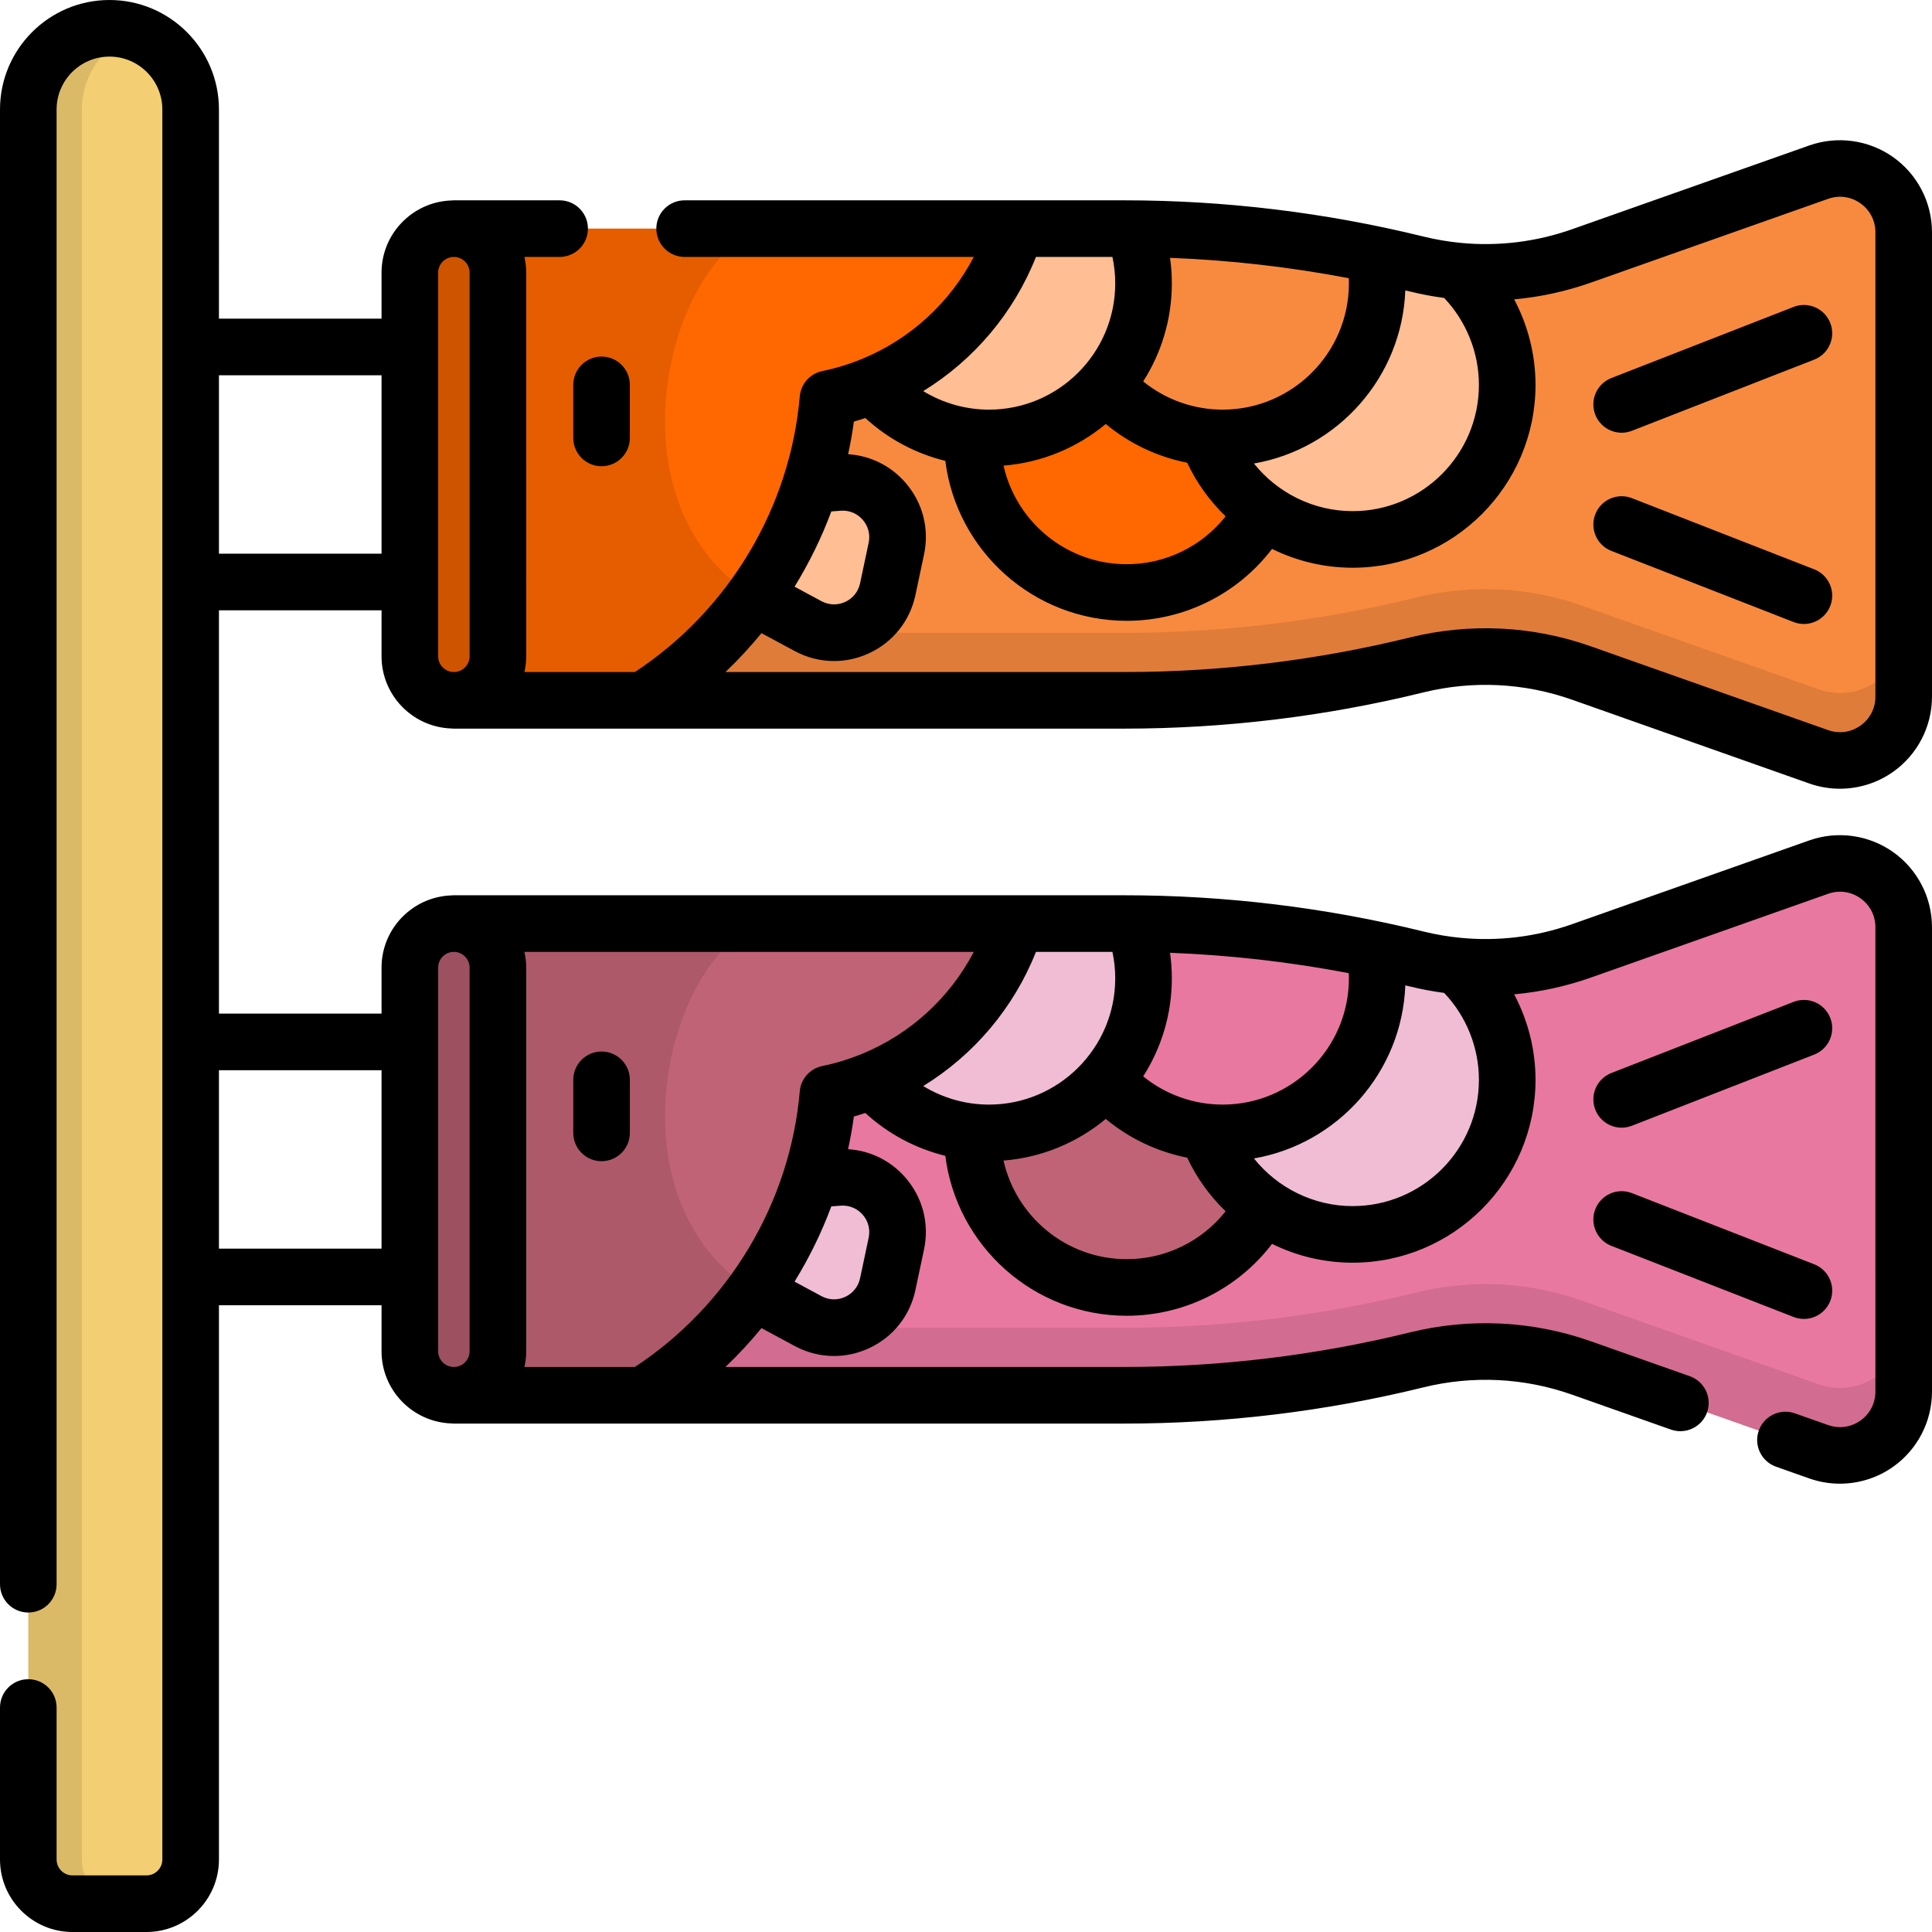 <?xml version="1.0" encoding="iso-8859-1"?>
<!-- Generator: Adobe Illustrator 19.0.0, SVG Export Plug-In . SVG Version: 6.00 Build 0)  -->
<svg version="1.1" id="Capa_1" xmlns="http://www.w3.org/2000/svg" xmlns:xlink="http://www.w3.org/1999/xlink" x="0px" y="0px"
	 viewBox="0 0 512 512" style="enable-background:new 0 0 512 512;" xml:space="preserve">
<path style="fill:#E978A0;" d="M481.978,384.731l-62.845-22.196c-14.043-4.96-29.23-5.708-43.693-2.154l0,0
	c-25.357,6.232-51.373,9.382-77.485,9.382H120.281c-6.444,0-11.667-5.224-11.667-11.667V256.425c0-6.444,5.224-11.667,11.667-11.667
	h177.674c26.112,0,52.128,3.15,77.485,9.382l0,0c14.463,3.555,29.649,2.806,43.693-2.154l62.845-22.196
	c10.993-3.883,22.522,4.272,22.522,15.931V368.8C504.5,380.459,492.971,388.614,481.978,384.731z"/>
<circle style="fill:#C06376;" cx="298.59" cy="300.23" r="40.965"/>
<path style="fill:#F0BDD5;" d="M386.146,255.973c-3.593-0.356-7.171-0.964-10.705-1.832c-10.526-2.587-21.169-4.611-31.882-6.131
	c-15.251,5.963-26.059,20.792-26.059,38.156c0,22.624,18.34,40.965,40.965,40.965c22.624,0,40.965-18.341,40.965-40.965
	C399.429,274.214,394.309,263.461,386.146,255.973z"/>
<path style="fill:#E978A0;" d="M364.249,251.62c-21.796-4.547-44.008-6.862-66.293-6.862h-12.262
	c-1.709,4.51-2.652,9.397-2.652,14.506c0,22.624,18.341,40.965,40.965,40.965s40.965-18.341,40.965-40.965
	C364.972,256.65,364.716,254.098,364.249,251.62z"/>
<g>
	<path style="fill:#F0BDD5;" d="M300.413,244.795c-0.82-0.006-1.638-0.037-2.458-0.037h-74.184
		c-1.709,4.51-2.652,9.397-2.652,14.506c0,22.624,18.341,40.965,40.965,40.965s40.965-18.341,40.965-40.965
		C303.05,254.169,302.113,249.295,300.413,244.795z"/>
	<path style="fill:#F0BDD5;" d="M214.142,350.093l-15.982-8.612l5.946-28.052l18.101-1.388c9.675-0.742,17.349,8.021,15.337,17.513
		l-2.279,10.754C233.252,349.8,222.684,354.696,214.142,350.093z"/>
</g>
<path style="fill:#C06376;" d="M120.281,244.758c-6.444,0-11.667,5.224-11.667,11.667v101.671c0,6.444,5.224,11.667,11.667,11.667
	h50.18c27.204-17.037,46.046-46.192,48.96-79.908c23.674-4.841,42.736-22.33,49.834-45.098H120.281V244.758z"/>
<path style="opacity:0.1;enable-background:new    ;" d="M481.978,366.844l-62.845-22.196c-14.043-4.96-29.23-5.708-43.693-2.154
	c-25.357,6.232-51.373,9.382-77.485,9.382h-63.291c-81.94-3.274-62.63-98.303-32.538-107.118h-81.845
	c-6.444,0-11.667,5.224-11.667,11.667v101.671c0,6.444,5.224,11.667,11.667,11.667h177.674c26.112,0,52.128-3.15,77.485-9.382
	c14.463-3.555,29.649-2.806,43.693,2.154l62.845,22.196c10.993,3.883,22.522-4.272,22.522-15.931v-17.887
	C504.5,362.572,492.971,370.726,481.978,366.844z"/>
<path style="opacity:0.1;enable-background:new    ;" d="M120.281,369.764c6.444,0,11.667-5.224,11.667-11.667V256.425
	c0-6.444-5.224-11.667-11.667-11.667c-6.444,0-11.667,5.224-11.667,11.667v101.671C108.614,364.54,113.837,369.764,120.281,369.764z
	"/>
<path style="fill:#F88A3F;" d="M481.978,200.561l-62.845-22.196c-14.043-4.96-29.23-5.708-43.693-2.154l0,0
	c-25.357,6.232-51.373,9.382-77.485,9.382H120.281c-6.444,0-11.667-5.224-11.667-11.667V72.255c0-6.444,5.224-11.667,11.667-11.667
	h177.674c26.112,0,52.128,3.15,77.485,9.382l0,0c14.463,3.555,29.649,2.806,43.693-2.154l62.845-22.196
	c10.993-3.882,22.522,4.272,22.522,15.931V184.63C504.5,196.289,492.971,204.443,481.978,200.561z"/>
<circle style="fill:#FF6700;" cx="298.59" cy="116.06" r="40.965"/>
<path style="fill:#FFBE93;" d="M386.146,71.802c-3.593-0.356-7.171-0.964-10.705-1.832c-10.526-2.587-21.169-4.611-31.882-6.131
	c-15.251,5.963-26.059,20.792-26.059,38.156c0,22.624,18.34,40.965,40.965,40.965c22.624,0,40.965-18.341,40.965-40.965
	C399.429,90.043,394.309,79.291,386.146,71.802z"/>
<path style="fill:#F88A3F;" d="M364.249,67.45c-21.796-4.547-44.008-6.862-66.293-6.862h-12.262
	c-1.709,4.51-2.652,9.397-2.652,14.506c0,22.624,18.341,40.965,40.965,40.965s40.965-18.341,40.965-40.965
	C364.972,72.48,364.716,69.927,364.249,67.45z"/>
<g>
	<path style="fill:#FFBE93;" d="M300.413,60.625c-0.82-0.006-1.638-0.037-2.458-0.037h-74.184c-1.709,4.51-2.652,9.397-2.652,14.506
		c0,22.624,18.341,40.965,40.965,40.965s40.965-18.341,40.965-40.965C303.05,69.998,302.113,65.124,300.413,60.625z"/>
	<path style="fill:#FFBE93;" d="M214.142,165.922l-15.982-8.612l5.946-28.052l18.101-1.388c9.675-0.742,17.349,8.02,15.337,17.513
		l-2.279,10.754C233.252,165.63,222.684,170.525,214.142,165.922z"/>
</g>
<path style="fill:#FF6700;" d="M120.281,60.588c-6.444,0-11.667,5.224-11.667,11.667v101.671c0,6.444,5.224,11.667,11.667,11.667
	h50.18c27.204-17.037,46.046-46.192,48.96-79.908c23.674-4.841,42.736-22.33,49.834-45.098H120.281V60.588z"/>
<path style="opacity:0.1;enable-background:new    ;" d="M481.978,182.673l-62.845-22.196c-14.043-4.96-29.23-5.708-43.693-2.154
	c-25.357,6.232-51.373,9.382-77.485,9.382h-63.291c-81.94-3.274-62.63-98.303-32.538-107.118h-81.845
	c-6.444,0-11.667,5.224-11.667,11.667v101.671c0,6.444,5.224,11.667,11.667,11.667h177.674c26.112,0,52.128-3.15,77.485-9.382
	c14.463-3.555,29.649-2.806,43.693,2.154l62.845,22.196c10.993,3.883,22.522-4.272,22.522-15.931v-17.887
	C504.5,178.401,492.971,186.556,481.978,182.673z"/>
<path style="opacity:0.1;enable-background:new    ;" d="M120.281,185.593c6.444,0,11.667-5.224,11.667-11.667V72.255
	c0-6.444-5.224-11.667-11.667-11.667c-6.444,0-11.667,5.224-11.667,11.667v101.671C108.614,180.37,113.837,185.593,120.281,185.593z
	"/>
<path style="fill:#F3CE72;" d="M38.811,504.5H19.213c-6.469,0-11.713-5.244-11.713-11.713V29.012C7.5,17.131,17.131,7.5,29.012,7.5
	l0,0c11.881,0,21.512,9.631,21.512,21.512v463.775C50.524,499.256,45.28,504.5,38.811,504.5z"/>
<path style="opacity:0.1;enable-background:new    ;" d="M21.7,492.788V29.012c0-9.389,6.025-17.351,14.412-20.287
	c-2.226-0.779-4.608-1.224-7.1-1.224l0,0C17.131,7.5,7.5,17.131,7.5,29.012v463.776c0,6.469,5.244,11.712,11.713,11.712h14.2
	C26.944,504.5,21.7,499.256,21.7,492.788z"/>
<path d="M151.921,101.994v14.064c0,4.143,3.358,7.5,7.5,7.5s7.5-3.357,7.5-7.5v-14.064c0-4.143-3.358-7.5-7.5-7.5
	S151.921,97.852,151.921,101.994z M427.028,145.993l48.297,18.852c0.897,0.35,1.818,0.516,2.726,0.516c3,0,5.832-1.813,6.988-4.774
	c1.507-3.859-0.4-8.208-4.259-9.714l-48.297-18.852c-3.862-1.507-8.208,0.4-9.714,4.259
	C421.263,140.139,423.17,144.487,427.028,145.993z M429.758,114.676c0.906,0,1.829-0.166,2.725-0.516l48.297-18.851
	c3.859-1.506,5.767-5.854,4.26-9.713c-1.506-3.857-5.853-5.768-9.713-4.26l-48.297,18.851c-3.859,1.506-5.767,5.854-4.26,9.713
	C423.926,112.863,426.758,114.676,429.758,114.676z M427.028,330.163l48.297,18.852c0.897,0.35,1.818,0.516,2.726,0.516
	c3,0,5.832-1.813,6.988-4.774c1.507-3.859-0.4-8.208-4.259-9.714l-48.297-18.852c-3.862-1.507-8.208,0.401-9.714,4.259
	C421.263,324.309,423.17,328.657,427.028,330.163z M429.758,298.847c0.906,0,1.829-0.166,2.726-0.516l48.297-18.852
	c3.858-1.506,5.766-5.854,4.259-9.714c-1.506-3.858-5.85-5.766-9.714-4.259l-48.297,18.852c-3.858,1.506-5.766,5.854-4.259,9.714
	C423.926,297.035,426.758,298.847,429.758,298.847z M119.513,193.055c0.253,0.026,0.509,0.039,0.768,0.039h50.171
	c0.005,0,0.01,0.001,0.016,0.001c0.005,0,0.009-0.001,0.014-0.001h127.473c26.688,0,53.36-3.229,79.275-9.6
	c13.077-3.214,26.704-2.542,39.404,1.943l62.846,22.195c2.639,0.932,5.382,1.389,8.113,1.389c4.986,0,9.929-1.525,14.099-4.475
	c6.455-4.565,10.308-12.01,10.308-19.916V61.551c0-7.905-3.853-15.352-10.308-19.916c-6.454-4.565-14.757-5.716-22.212-3.087
	l-62.846,22.196c-9.512,3.361-19.543,4.58-29.476,3.629c-0.034-0.005-0.068-0.006-0.102-0.01c-3.294-0.32-6.577-0.878-9.826-1.677
	c-25.913-6.369-52.585-9.599-79.275-9.599h-28.66c-0.025,0-0.051,0-0.076,0h-87.785c-4.142,0-7.5,3.357-7.5,7.5s3.358,7.5,7.5,7.5
	h76.631c-6.369,12.179-16.824,21.736-29.497,26.983c-0.142,0.055-0.285,0.109-0.424,0.173c-3.275,1.326-6.691,2.371-10.224,3.094
	c-3.254,0.665-5.684,3.393-5.97,6.702c-2.556,29.571-18.843,56.72-43.701,73.054H138.98c0.299-1.344,0.47-2.735,0.47-4.168V72.255
	c0-1.432-0.17-2.824-0.47-4.167h9.329c4.142,0,7.5-3.357,7.5-7.5s-3.358-7.5-7.5-7.5h-28.027c-0.259,0-0.516,0.013-0.768,0.039
	c-10.211,0.408-18.399,8.819-18.399,19.128v12.19h-43.09V29.012C58.024,13.015,45.009,0,29.012,0S0,13.015,0,29.012v390.824
	c0,4.143,3.358,7.5,7.5,7.5s7.5-3.357,7.5-7.5V29.012C15,21.286,21.286,15,29.012,15s14.012,6.286,14.012,14.012v463.775
	c0,2.323-1.89,4.213-4.213,4.213H19.212C16.89,497,15,495.11,15,492.787v-40.28c0-4.143-3.358-7.5-7.5-7.5s-7.5,3.357-7.5,7.5v40.28
	C0,503.381,8.619,512,19.212,512h19.599c10.594,0,19.213-8.619,19.213-19.213V345.906h43.09v12.19
	c0,10.309,8.188,18.72,18.399,19.128c0.253,0.026,0.509,0.039,0.768,0.039h50.171c0.005,0,0.01,0.001,0.016,0.001
	c0.005,0,0.009-0.001,0.014-0.001h127.473c26.686,0,53.358-3.229,79.275-9.599c13.08-3.215,26.706-2.544,39.404,1.942l26.185,9.248
	c3.905,1.375,8.19-0.669,9.57-4.574c1.379-3.906-0.669-8.191-4.574-9.57l-26.185-9.248c-15.463-5.461-32.054-6.279-47.98-2.364
	c-24.746,6.081-50.214,9.165-75.695,9.165H192.253c3.399-3.241,6.588-6.681,9.546-10.302l8.784,4.734
	c3.286,1.77,6.86,2.66,10.444,2.66c3.147,0,6.303-0.687,9.277-2.065c6.361-2.946,10.844-8.57,12.297-15.429l2.279-10.754
	c1.454-6.858-0.361-13.816-4.98-19.091c-3.925-4.482-9.322-7.103-15.147-7.468c0.623-2.857,1.141-5.743,1.538-8.656
	c1.018-0.289,2.024-0.608,3.025-0.939c6.027,5.533,13.332,9.415,21.203,11.354c3.002,23.862,23.407,42.385,48.07,42.385
	c15.272,0,29.43-7.146,38.515-19.051c6.518,3.211,13.797,4.988,21.36,4.988c26.724,0,48.465-21.741,48.465-48.465
	c0-7.961-1.994-15.735-5.656-22.658c6.898-0.628,13.732-2.109,20.357-4.448l62.845-22.196c2.914-1.029,6.031-0.596,8.556,1.188
	c2.522,1.785,3.969,4.58,3.969,7.67V368.8c0,3.09-1.447,5.886-3.97,7.67c-2.522,1.785-5.64,2.219-8.554,1.189l-8.814-3.112
	c-3.901-1.376-8.189,0.668-9.569,4.575c-1.379,3.905,0.669,8.189,4.574,9.569l8.813,3.112c2.638,0.932,5.382,1.389,8.113,1.389
	c4.986,0,9.929-1.525,14.099-4.476C508.146,384.152,512,376.705,512,368.8V245.72c0-7.905-3.853-15.351-10.307-19.915
	c-6.455-4.567-14.758-5.719-22.213-3.088l-62.846,22.196c-9.524,3.365-19.568,4.584-29.512,3.627
	c-0.004-0.001-0.008-0.001-0.012-0.001c-3.313-0.319-6.614-0.88-9.881-1.683c-25.915-6.37-52.588-9.6-79.275-9.6h-28.653
	c-0.03,0-0.061,0-0.091,0H120.28c-0.259,0-0.516,0.013-0.768,0.039c-10.211,0.408-18.399,8.819-18.399,19.128v12.19h-43.09v-106.88
	h43.09v12.19C101.114,184.236,109.302,192.647,119.513,193.055z M372.424,76.961c0.409,0.099,0.818,0.191,1.226,0.291
	c3.004,0.738,6.032,1.307,9.072,1.71c5.872,6.194,9.207,14.46,9.207,23.032c0,18.452-15.013,33.465-33.465,33.465
	c-10.348,0-19.915-4.819-26.157-12.626C354.491,118.986,371.545,100.016,372.424,76.961z M310.075,68.329
	c15.896,0.609,31.741,2.415,47.364,5.397c0.019,0.457,0.033,0.914,0.033,1.368c0,18.452-15.013,33.465-33.465,33.465
	c-7.721,0-15.13-2.678-21.048-7.474c4.797-7.517,7.591-16.431,7.591-25.991C310.55,72.818,310.388,70.56,310.075,68.329z
	 M314.614,122.623c2.539,5.389,6.013,10.185,10.191,14.211c-6.286,7.936-15.876,12.69-26.215,12.69
	c-15.933,0-29.293-11.196-32.646-26.132c10.253-0.812,19.62-4.818,27.093-11.035C299.267,117.538,306.69,121.055,314.614,122.623z
	 M274.542,68.088h20.263c0.49,2.292,0.745,4.633,0.745,7.006c0,18.452-15.013,33.465-33.465,33.465
	c-6.208,0-12.221-1.739-17.419-4.914C258.048,95.42,268.616,83.014,274.542,68.088z M220.308,135.537l2.474-0.189
	c2.229-0.175,4.359,0.695,5.834,2.381c1.476,1.686,2.056,3.908,1.591,6.1l-2.279,10.754c-0.464,2.191-1.896,3.987-3.928,4.928
	s-4.328,0.871-6.3-0.19l-7.135-3.845C214.449,149.169,217.721,142.492,220.308,135.537z M201.8,167.791l8.783,4.733
	c3.287,1.771,6.86,2.66,10.444,2.66c3.147,0,6.303-0.687,9.277-2.064c6.361-2.947,10.843-8.571,12.297-15.43l2.279-10.754
	c1.454-6.858-0.361-13.816-4.98-19.091c-3.924-4.482-9.324-7.112-15.145-7.472c0.623-2.856,1.141-5.74,1.537-8.651
	c1.019-0.289,2.025-0.608,3.025-0.939c6.027,5.534,13.331,9.415,21.202,11.354c3.002,23.862,23.407,42.385,48.07,42.385
	c15.272,0,29.431-7.146,38.516-19.052c6.518,3.21,13.796,4.987,21.359,4.987c26.724,0,48.465-21.741,48.465-48.465
	c0-7.96-1.994-15.734-5.656-22.657c6.898-0.628,13.731-2.109,20.357-4.448l62.846-22.196c2.912-1.03,6.031-0.598,8.554,1.188
	c2.522,1.784,3.97,4.58,3.97,7.67V184.63c0,3.091-1.447,5.886-3.97,7.671c-2.522,1.785-5.642,2.217-8.554,1.188l-62.846-22.195
	c-15.464-5.461-32.057-6.28-47.98-2.365c-24.745,6.082-50.213,9.166-75.695,9.166H192.253
	C195.652,174.853,198.841,171.412,201.8,167.791z M116.114,72.255c0-2.298,1.87-4.167,4.168-4.167s4.167,1.869,4.167,4.167v101.671
	c0,2.298-1.87,4.168-4.167,4.168c-2.298,0-4.168-1.87-4.168-4.168V72.255z M228.616,321.899c1.475,1.685,2.055,3.907,1.591,6.099
	l-2.279,10.754c-0.464,2.191-1.896,3.987-3.929,4.929c-2.032,0.942-4.328,0.872-6.299-0.19l-7.135-3.845
	c3.884-6.305,7.156-12.983,9.743-19.937l2.474-0.19C225.01,319.343,227.141,320.216,228.616,321.899z M372.424,261.132
	c0.408,0.099,0.818,0.191,1.226,0.292c3.004,0.738,6.032,1.307,9.072,1.709c5.873,6.194,9.208,14.46,9.208,23.032
	c0,18.452-15.013,33.465-33.465,33.465c-10.348,0-19.916-4.82-26.158-12.627C354.491,303.156,371.545,284.187,372.424,261.132z
	 M310.075,252.499c15.895,0.609,31.74,2.415,47.364,5.397c0.019,0.457,0.033,0.913,0.033,1.367
	c0,18.452-15.013,33.465-33.465,33.465c-7.721,0-15.13-2.678-21.048-7.474c4.797-7.517,7.591-16.431,7.591-25.991
	C310.55,256.988,310.388,254.73,310.075,252.499z M314.613,306.792c2.539,5.39,6.014,10.186,10.191,14.212
	c-6.286,7.935-15.876,12.689-26.215,12.689c-15.933,0-29.293-11.197-32.646-26.132c10.253-0.812,19.62-4.818,27.093-11.035
	C299.267,301.707,306.689,305.224,314.613,306.792z M274.542,252.258h20.263c0.49,2.292,0.745,4.634,0.745,7.006
	c0,18.452-15.013,33.465-33.465,33.465c-6.208,0-12.221-1.739-17.419-4.914C258.049,279.59,268.616,267.184,274.542,252.258z
	 M258.064,252.258c-6.371,12.183-16.831,21.743-29.51,26.988c-0.137,0.053-0.273,0.105-0.408,0.166
	c-3.276,1.326-6.693,2.373-10.228,3.095c-3.254,0.665-5.684,3.393-5.97,6.702c-2.556,29.57-18.843,56.72-43.701,73.054h-29.268
	c0.299-1.344,0.47-2.735,0.47-4.167v-101.67c0-1.433-0.171-2.824-0.47-4.168H258.064z M116.114,256.425
	c0-2.298,1.87-4.167,4.168-4.167s4.167,1.87,4.167,4.168v101.671c0,2.298-1.87,4.167-4.167,4.167c-2.298,0-4.168-1.869-4.168-4.167
	V256.425z M101.114,283.615v47.291h-43.09v-47.291H101.114z M58.024,146.735v-47.29h43.09v47.29H58.024z M159.421,307.728
	c4.142,0,7.5-3.357,7.5-7.5v-14.063c0-4.143-3.358-7.5-7.5-7.5s-7.5,3.357-7.5,7.5v14.063
	C151.921,304.371,155.279,307.728,159.421,307.728z"/>
<g>
</g>
<g>
</g>
<g>
</g>
<g>
</g>
<g>
</g>
<g>
</g>
<g>
</g>
<g>
</g>
<g>
</g>
<g>
</g>
<g>
</g>
<g>
</g>
<g>
</g>
<g>
</g>
<g>
</g>
</svg>
